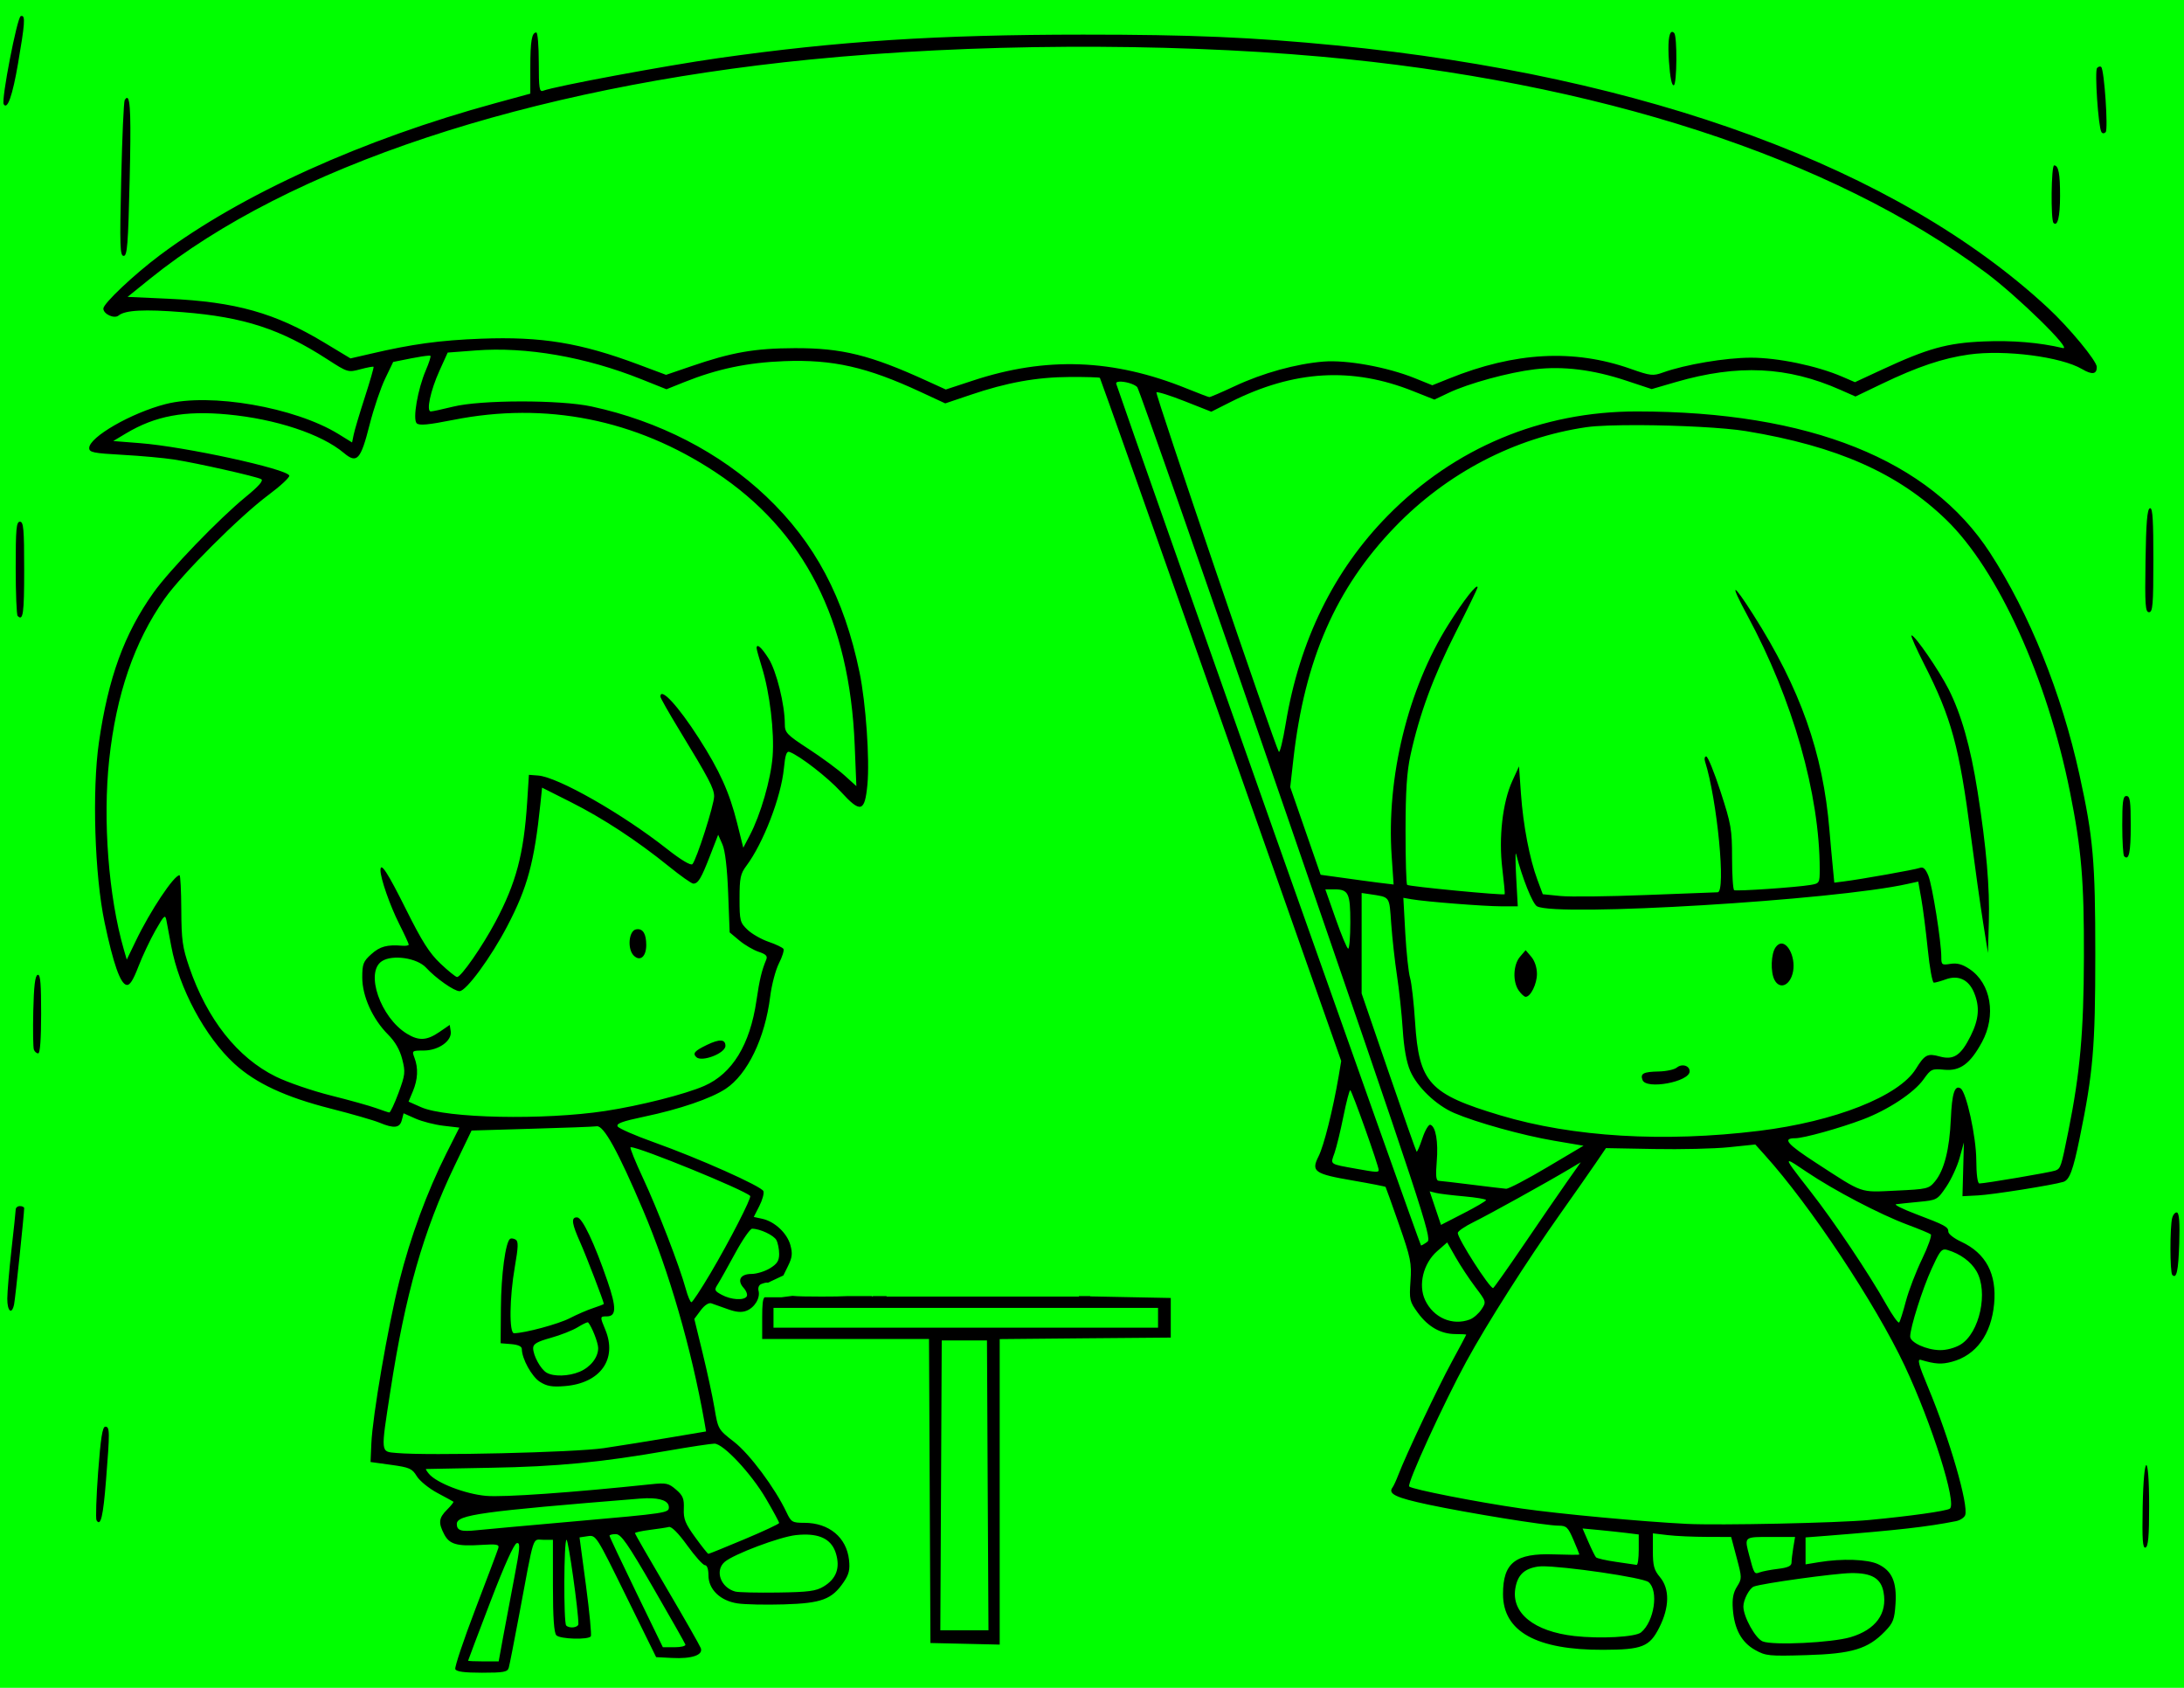 <?xml version="1.0" encoding="UTF-8" standalone="no"?>
<!-- Created with Inkscape (http://www.inkscape.org/) -->

<svg
   xmlns:dc="http://purl.org/dc/elements/1.1/"
   xmlns:cc="http://creativecommons.org/ns#"
   xmlns:rdf="http://www.w3.org/1999/02/22-rdf-syntax-ns#"
   xmlns:svg="http://www.w3.org/2000/svg"
   xmlns="http://www.w3.org/2000/svg"
   xmlns:sodipodi="http://sodipodi.sourceforge.net/DTD/sodipodi-0.dtd"
   xmlns:inkscape="http://www.inkscape.org/namespaces/inkscape"
   width="647.058"
   height="500"
   id="svg3116"
   version="1.1"
   inkscape:version="0.92.1 r15371"
   sodipodi:docname="12_ninos lluvia jugando ajedrez_By_DG-RA.svg"
   viewBox="0 0 606.617 468.75">
  <defs
     id="defs3118" />
  <sodipodi:namedview
     id="base"
     pagecolor="#ffffff"
     bordercolor="#666666"
     borderopacity="1.0"
     inkscape:pageopacity="0.0"
     inkscape:pageshadow="2"
     inkscape:zoom="0.63773148"
     inkscape:cx="257.05011"
     inkscape:cy="160.98729"
     inkscape:document-units="in"
     inkscape:current-layer="layer1"
     showgrid="false"
     inkscape:window-width="1280"
     inkscape:window-height="748"
     inkscape:window-x="-8"
     inkscape:window-y="-8"
     inkscape:window-maximized="1"
     inkscape:snap-global="false"
     showguides="true"
     inkscape:guide-bbox="true" />
  <g
     inkscape:groupmode="layer"
     id="layer3"
     inkscape:label="FONDO"
     sodipodi:insensitive="true">
    <path
       style="opacity:1;vector-effect:none;fill:#00ff00;fill-opacity:1;fill-rule:evenodd;stroke:none;stroke-width:1.846;stroke-linecap:butt;stroke-linejoin:miter;stroke-miterlimit:4;stroke-dasharray:none;stroke-dashoffset:0;stroke-opacity:1;paint-order:normal"
       d="M 606.617,2.6089479e-6 V 468.75 H -1.7640991e-5 V 2.6089479e-6 Z"
       id="rect4763"
       inkscape:connector-curvature="0" />
  </g>
  <g
     inkscape:label="Capa 1"
     inkscape:groupmode="layer"
     id="layer1"
     transform="translate(0,-583.612)">
    <g
       transform="matrix(0.876,0,0,-0.876,-42.811,1069.154)"
       id="g5204">
      <path
         d="m 405.18,171.422 c -0.551,-0.02 -1.098,-0.656 -1.098,-1.75 0,-0.504 -0.23,-0.824 -0.66,-0.938 -0.852,-0.222 -0.676,-1.168 0.238,-1.3 0.524,-0.075 0.742,-0.391 0.891,-1.282 0.254,-1.492 -0.395,-3.371 -2.078,-6.039 -1.586,-2.511 -2.602,-5.031 -2.332,-5.777 0.113,-0.313 0.613,-0.93 1.109,-1.371 0.844,-0.742 0.934,-1.051 1.23,-4.32 0.18,-1.938 0.321,-3.754 0.321,-4.04 0,-0.402 -0.531,-0.593 -2.321,-0.859 -1.273,-0.191 -2.406,-0.246 -2.519,-0.121 -0.113,0.125 -0.559,1.258 -0.988,2.52 -0.672,1.972 -0.727,2.398 -0.371,3.039 0.546,0.984 0.535,1.707 -0.032,2.8 -0.968,1.875 -3.382,2.036 -5.226,0.352 -1.422,-1.297 -1.457,-2.305 -0.153,-4.313 l 0.821,-1.269 -0.91,-1.688 c -0.707,-1.312 -1.055,-1.652 -1.5,-1.511 -0.317,0.101 -1.039,0.027 -1.61,-0.16 -1.269,-0.418 -5.742,-0.696 -6.238,-0.391 -0.199,0.125 -0.418,0.766 -0.492,1.43 -0.16,1.484 0.461,2.32 2.019,2.703 0.821,0.199 1.289,0.582 1.75,1.429 0.793,1.461 0.43,2.754 -0.957,3.411 -0.523,0.246 -1,0.574 -1.062,0.726 -0.059,0.156 -0.637,0.551 -1.278,0.883 -0.644,0.328 -1.566,1.043 -2.05,1.59 -1.028,1.152 -1.528,1.234 -2.309,0.367 -0.504,-0.555 -0.637,-0.57 -1.25,-0.168 -0.383,0.25 -1.02,0.371 -1.41,0.27 -0.598,-0.157 -0.711,-0.411 -0.711,-1.559 0,-1.102 -0.223,-1.645 -1.121,-2.723 -0.617,-0.738 -1.211,-1.687 -1.32,-2.117 -0.188,-0.754 0.027,-3.273 0.421,-4.883 0.18,-0.738 0.141,-0.769 -1.199,-0.59 -0.765,0.106 -1.629,0.071 -1.922,-0.089 -0.293,-0.157 -1.023,-0.383 -1.621,-0.5 -1.433,-0.278 -10.383,-0.418 -10.789,-0.168 -0.172,0.105 -0.359,1.597 -0.418,3.308 -0.097,2.922 -0.062,3.149 0.61,3.621 0.875,0.614 0.906,1.399 0.121,2.961 -0.641,1.27 -1.59,4.25 -1.973,6.227 -0.18,0.945 -0.098,1.379 0.371,1.972 0.754,0.954 0.77,2.465 0.039,3.34 -0.84,1.004 -2.933,1.227 -3.93,0.418 -0.738,-0.601 -0.781,-0.812 -0.707,-3.258 0.086,-2.859 -0.433,-5.183 -1.742,-7.781 -0.75,-1.488 -0.758,-1.578 -0.23,-2.398 0.304,-0.469 0.742,-0.973 0.972,-1.11 0.477,-0.285 0.594,-5.855 0.137,-6.589 -0.191,-0.317 -0.875,-0.395 -2.558,-0.301 -2.407,0.137 -2.743,0.328 -3.09,1.859 -0.102,0.442 -0.344,1.137 -0.539,1.539 -0.278,0.567 -0.231,1.067 0.191,2.242 0.297,0.829 0.539,1.774 0.539,2.098 -0.004,0.91 -1.176,2.348 -2.211,2.711 -0.785,0.273 -1.097,0.207 -1.949,-0.422 -1.977,-1.457 -2.34,-2.613 -1.481,-4.66 0.403,-0.957 0.368,-1.188 -0.441,-2.969 -0.926,-2.043 -1.391,-2.398 -3.199,-2.429 -2.102,-0.036 -2.434,0.207 -3.039,2.21 -0.371,1.231 -0.485,2.18 -0.321,2.782 0.137,0.496 0.274,1.668 0.29,2.609 0.031,1.512 -0.079,1.805 -0.911,2.52 -1.765,1.519 -4.543,0.382 -5.199,-2.133 -0.113,-0.43 -0.043,-1.574 0.16,-2.539 0.34,-1.61 0.305,-1.899 -0.41,-3.457 l -0.777,-1.703 h -4.141 c -4.023,0 -4.144,0.023 -4.332,0.722 -0.484,1.809 -0.222,2.778 1.043,3.918 1.141,1.031 1.215,1.211 1.008,2.321 -0.441,2.386 -1.582,3.8 -2.93,3.64 -0.562,-0.066 -1.558,1.238 -1.558,2.039 0,0.274 -0.512,1.504 -1.129,2.731 l -1.121,2.23 h 0.769 c 0.602,0 0.793,0.203 0.899,0.93 0.109,0.742 -0.036,1.031 -0.731,1.437 -0.566,0.336 -0.933,0.883 -1.066,1.614 -0.133,0.699 -0.438,1.183 -0.832,1.308 -1.004,0.317 -1.332,-0.109 -1.11,-1.429 0.192,-1.133 0.137,-1.235 -0.91,-1.731 -0.609,-0.289 -1.254,-0.531 -1.429,-0.531 -0.391,0 -0.102,-1.262 0.3,-1.32 0.157,-0.02 0.422,-0.075 0.598,-0.118 0.176,-0.047 0.598,-0.097 0.941,-0.121 0.618,-0.039 0.614,-0.058 -0.011,-1.879 -0.344,-1.011 -0.899,-2.422 -1.227,-3.132 -0.332,-0.708 -0.769,-1.899 -0.973,-2.649 -0.253,-0.953 -0.593,-1.445 -1.128,-1.648 -1.309,-0.5 -1.735,-3.43 -0.7,-4.832 0.207,-0.278 0.91,-0.762 1.559,-1.071 1.254,-0.59 2.223,-2.324 1.449,-2.59 -0.344,-0.117 -5.769,-0.476 -10.816,-0.75 h 42.527 c -0.23,0.211 -0.215,0.563 -0.102,1.172 0.29,1.551 1.102,3.086 1.45,2.739 0.152,-0.153 0.496,-1.18 0.75,-2.278 l 0.371,-1.633 h 10.199 c -0.344,0.582 -0.531,2.168 -0.492,4.411 0.051,2.711 0.18,3.39 0.633,3.351 0.203,-0.019 0.547,-0.055 0.769,-0.082 0.469,-0.055 0.738,-7.101 0.328,-7.68 h 20.739 c -0.258,0.469 -0.414,1.231 -0.629,2.512 -0.512,3.074 -0.336,3.735 1.48,5.699 0.219,0.239 0.399,0.641 0.399,0.891 0,0.551 0.16,0.563 1.043,0.09 0.566,-0.305 0.761,-0.246 1.238,0.34 0.566,0.695 0.574,0.695 1.461,0.09 0.492,-0.336 1.515,-0.997 2.269,-1.469 0.754,-0.473 1.278,-1.004 1.168,-1.18 -0.109,-0.18 -0.742,-0.543 -1.418,-0.812 -2.265,-0.907 -3.316,-3.246 -2.59,-5.778 0.043,-0.148 0.067,-0.265 0.09,-0.383 h 13.098 c 0.129,0.403 0.543,1.165 1.23,2.231 0.711,1.098 1.332,1.777 1.403,1.531 0.066,-0.242 0.355,-1.23 0.636,-2.191 0.204,-0.68 0.36,-1.266 0.422,-1.571 h 17.457 l -1.414,0.727 -1.785,1.066 -0.258,1.079 c -0.265,1.132 -0.386,2.5 -0.472,5.351 -0.039,1.363 0.097,1.848 0.672,2.457 0.683,0.731 0.679,1.004 0.007,2.07 -1.418,2.254 -3.117,7.336 -3.339,10 -0.176,2.129 -0.165,2.161 0.613,2.161 1.078,0 1.094,1.191 0.019,1.461 -0.523,0.128 -0.824,0.496 -0.949,1.14 -0.164,0.801 -0.594,1.156 -1.023,1.137 z m -52.364,-8.598 c 0.02,0.004 0.047,0 0.067,0 0.027,-0.004 0.055,-0.011 0.082,-0.019 0.219,-0.075 0.363,-0.258 0.32,-0.422 -0.148,-0.535 -0.719,-0.52 -0.719,0.019 0,0.227 0.102,0.391 0.25,0.422 z m 52.114,-3.051 c 0.386,0.004 0.781,-0.605 1.39,-1.949 0.375,-0.82 0.825,-1.765 1,-2.09 0.176,-0.324 0.246,-0.652 0.16,-0.738 -0.085,-0.09 -1.332,-0.242 -2.777,-0.34 l -2.64,-0.183 0.23,0.91 c 0.125,0.5 0.508,1.293 0.848,1.773 0.339,0.477 0.621,0.969 0.621,1.078 0,0.11 0.234,0.555 0.519,0.989 0.203,0.312 0.387,0.5 0.571,0.543 0.023,0.004 0.054,0.007 0.078,0.007 z m -52.157,-2.058 c 0.09,0.019 0.145,-0.074 0.2,-0.27 0.078,-0.265 0.453,-1.418 0.832,-2.562 0.375,-1.141 0.683,-2.254 0.679,-2.477 -0.004,-0.301 -0.566,-0.386 -2.078,-0.32 -2.316,0.098 -2.332,0.137 -1.082,2.48 0.328,0.614 0.602,1.34 0.602,1.618 0,0.277 0.207,0.777 0.457,1.121 0.187,0.254 0.305,0.39 0.39,0.41 z m -41.918,-0.242 c 0.063,0.015 0.106,-0.008 0.141,-0.067 0.152,-0.242 0.277,-0.972 0.281,-1.621 0.004,-0.648 0.153,-1.273 0.328,-1.379 0.708,-0.437 0.25,-1.008 -1.027,-1.293 -1.183,-0.261 -1.387,-0.433 -1.57,-1.359 -0.36,-1.793 -0.692,-1.609 -0.442,0.25 0.266,1.976 1.723,5.336 2.289,5.469 z m 93.188,-4.149 1.379,-0.101 1.379,-0.098 0.199,-2.398 c 0.113,-1.321 0.289,-3.571 0.402,-5 l 0.207,-2.602 -0.886,-0.121 c -0.489,-0.063 -1.192,-0.074 -1.571,-0.02 -0.832,0.121 -0.937,0.789 -1.039,6.403 z m -62.789,-1.289 c 0.469,-0.019 0.832,-0.601 0.609,-1.48 -0.14,-0.567 -0.414,-0.789 -0.988,-0.789 -0.863,0 -1.023,0.578 -0.461,1.629 0.25,0.46 0.563,0.648 0.84,0.64 z m -29.906,-0.031 c 0.031,0.004 0.058,0.004 0.09,0 0.3,-0.027 0.601,-0.313 0.871,-0.867 0.23,-0.485 0.679,-0.93 1,-0.992 0.656,-0.125 1.816,0.781 1.816,1.429 0,0.594 0.523,0.547 0.762,-0.07 0.383,-0.996 0.183,-1.582 -0.739,-2.109 -1.082,-0.614 -1.402,-1.762 -1.222,-4.348 0.066,-0.926 0.109,-1.684 0.101,-1.692 -0.011,-0.007 -0.609,-0.097 -1.332,-0.191 -1.117,-0.141 -1.379,-0.047 -1.797,0.59 -0.269,0.414 -0.582,1.191 -0.703,1.73 -0.156,0.719 -0.59,1.192 -1.566,1.743 -1.559,0.871 -2.141,1.386 -2.141,1.898 0,0.238 0.25,0.281 0.719,0.121 0.395,-0.137 1.137,-0.254 1.648,-0.262 0.809,-0.011 0.981,0.137 1.231,1.102 0.32,1.219 0.789,1.879 1.262,1.918 z m 17.539,-0.02 c 0.14,0.008 0.281,-0.011 0.429,-0.07 0.618,-0.234 0.711,-1.828 0.141,-2.398 -0.512,-0.512 -1.055,-0.485 -1.519,0.078 -0.739,0.886 -0.028,2.344 0.949,2.39 z m 65.195,-0.668 c 0.316,-0.003 0.539,-0.312 0.469,-0.921 -0.047,-0.434 -0.352,-1.043 -0.668,-1.36 -0.504,-0.508 -0.625,-0.527 -0.969,-0.109 -0.316,0.379 -0.285,0.676 0.129,1.48 0.312,0.61 0.723,0.91 1.039,0.91 z m -65.445,-4.429 c 0.207,-0.035 0.332,-0.434 0.461,-1.192 0.136,-0.836 0.254,-1.66 0.257,-1.82 0.008,-0.328 -1.464,-0.453 -2.218,-0.191 -0.434,0.152 -0.403,0.336 0.179,1.421 0.668,1.247 1.055,1.821 1.321,1.782 z"
         style="fill:#00ff00;fill-opacity:1;fill-rule:nonzero;stroke:none"
         id="path4601"
         inkscape:connector-curvature="0" />
      <path
         d="m 55.723,549.215 c -0.082,-0.008 -0.184,-0.027 -0.282,-0.059 -1.14,-0.379 -6.207,-26.539 -5.406,-27.906 1.168,-1.988 2.805,2.668 4.567,12.973 2.097,12.242 2.355,15.101 1.121,14.992 z m 523.226,-5.074 c -0.953,-0.262 -1.301,-3.645 -0.898,-9.383 0.363,-5.121 0.902,-7.735 1.543,-7.512 1.004,0.356 1.109,15.563 0.113,16.559 -0.285,0.285 -0.539,0.398 -0.758,0.336 z m -360.023,-0.168 c -1.434,0 -1.906,-2.668 -1.906,-11.094 v -8.293 L 206.035,521.59 C 163.875,510.105 125.414,492.695 99.57,473.371 91.383,467.246 81.641,458.047 81.641,456.449 c 0,-1.754 3.461,-3.34 4.816,-2.215 2.082,1.727 8.191,2.047 20.426,1.063 19.355,-1.551 30.961,-5.356 45.726,-14.902 6.493,-4.2 6.625,-4.235 10.504,-3.196 2.164,0.578 4.059,0.93 4.203,0.785 0.149,-0.148 -1.097,-4.496 -2.773,-9.668 -1.676,-5.168 -3.262,-10.503 -3.531,-11.851 l -0.504,-2.465 -4.313,2.664 c -13.812,8.496 -40.64,13.145 -54.832,9.496 -10.894,-2.801 -24.207,-10.465 -24.207,-13.926 0,-1.382 1.293,-1.644 10.535,-2.156 5.793,-0.32 13.157,-0.984 16.364,-1.484 7.285,-1.137 26.035,-5.364 27.625,-6.219 0.816,-0.445 -0.7,-2.199 -4.934,-5.66 -8.469,-6.93 -24.156,-23.211 -29.223,-30.344 -9.273,-13.062 -14.32,-26.949 -17.285,-47.433 -2.207,-15.247 -1.363,-42.129 1.793,-57.098 2.758,-13.082 4.989,-19.434 6.949,-19.809 1.051,-0.203 2.075,1.391 3.782,5.828 1.289,3.352 3.726,8.504 5.406,11.457 2.75,4.821 3.094,5.141 3.477,3.137 0.234,-1.223 0.925,-4.863 1.511,-8.066 2.457,-13.399 10.77,-28.883 20.063,-37.375 6.75,-6.172 16.136,-10.547 30.539,-14.207 6.722,-1.707 13.668,-3.715 15.437,-4.453 4.602,-1.922 6.453,-1.711 7.086,0.812 l 0.563,2.156 3.781,-1.679 c 2.094,-0.926 6.086,-1.946 8.852,-2.27 l 5.046,-0.59 -4.121,-8.179 c -6.132,-12.219 -11.39,-26.481 -14.933,-40.571 -3.61,-14.367 -8.492,-42.785 -8.852,-51.441 l -0.254,-5.824 6.528,-0.899 c 5.839,-0.804 6.664,-1.176 8.125,-3.586 0.898,-1.48 3.832,-3.863 6.5,-5.297 2.672,-1.429 4.976,-2.683 5.129,-2.8 0.152,-0.118 -0.754,-1.258 -2.016,-2.52 -2.652,-2.652 -2.816,-4.133 -0.926,-7.789 1.649,-3.187 4.027,-3.883 11.711,-3.391 4.981,0.317 5.809,0.172 5.465,-1.007 -0.223,-0.766 -3.496,-9.454 -7.258,-19.305 -3.766,-9.852 -6.629,-18.426 -6.387,-19.055 0.309,-0.804 2.786,-1.148 8.461,-1.148 6.883,0 8.098,0.226 8.489,1.57 0.25,0.863 1.699,8.227 3.222,16.363 5.012,26.782 4.184,24.207 7.703,24.207 h 3.082 V 51.512 c 0,-10.172 0.344,-14.942 1.094,-15.692 1.223,-1.218 10.207,-1.472 10.926,-0.308 0.262,0.422 -0.426,7.64 -1.539,16.054 l -2.047,15.297 2.633,0.395 c 2.605,0.383 2.687,0.215 12.133,-18.996 l 9.527,-19.36 4.984,-0.254 c 6.332,-0.335 10.016,0.918 9.164,3.137 -0.339,0.879 -5.16,9.336 -10.73,18.801 -5.574,9.465 -10.145,17.394 -10.145,17.625 0,0.227 2.118,0.707 4.707,1.035 2.59,0.328 5.313,0.734 6.051,0.926 0.848,0.219 3.012,-1.953 5.828,-5.856 2.465,-3.418 4.989,-6.234 5.606,-6.25 0.683,-0.015 1.121,-1.265 1.121,-3.222 0,-4.481 3.758,-8.086 9.246,-8.906 2.273,-0.344 8.891,-0.485 14.707,-0.309 11.938,0.359 15.199,1.578 18.941,7.086 1.657,2.441 2.02,3.914 1.68,7.004 -0.781,7.148 -6.351,11.765 -14.148,11.769 -3.848,0 -4.192,0.2 -5.688,3.364 -3.637,7.679 -11.652,18.445 -16.613,22.3 -5.07,3.938 -5.074,3.973 -6.223,10.786 -0.629,3.761 -2.347,11.64 -3.781,17.511 l -2.605,10.676 2.019,2.715 c 1.188,1.613 2.547,2.504 3.359,2.242 0.75,-0.242 3.047,-1.055 5.129,-1.82 2.68,-0.985 4.43,-1.157 5.996,-0.559 2.61,0.992 4.469,4.047 3.864,6.36 -0.242,0.937 0.117,1.839 0.871,2.128 0.98,0.375 1.64,0.528 2.101,0.418 l 4.903,2.301 1.457,2.969 c 1.359,2.746 1.496,3.98 0.758,6.668 -1.047,3.789 -4.973,7.461 -8.883,8.32 l -2.719,0.59 1.766,3.473 c 0.972,1.906 1.554,4.015 1.289,4.707 -0.594,1.543 -20.375,10.371 -34.797,15.523 -5.867,2.094 -11.004,4.336 -11.403,4.985 -0.562,0.906 1.403,1.636 8.43,3.113 11.254,2.359 21.18,5.762 25.805,8.824 6.93,4.582 12.48,16.063 14.121,29.277 0.461,3.692 1.711,8.418 2.773,10.508 1.067,2.086 1.696,4.137 1.43,4.567 -0.266,0.429 -2.359,1.449 -4.68,2.242 -2.316,0.789 -5.343,2.515 -6.722,3.836 -2.356,2.254 -2.524,2.836 -2.524,9.89 0,6.528 0.301,7.887 2.16,10.368 5.391,7.187 11.04,21.894 11.907,30.929 0.41,4.274 0.863,5.543 1.793,5.184 3.359,-1.289 12.132,-8.102 16.25,-12.606 6.277,-6.867 7.597,-6.523 8.433,2.239 0.762,7.996 -0.492,25.89 -2.492,35.586 -4.894,23.691 -14.137,41.101 -29.559,55.753 -14.707,13.969 -34.039,23.938 -55.39,28.547 -10.027,2.168 -35.133,2.129 -43.934,-0.054 -3.359,-0.832 -6.535,-1.512 -7.058,-1.512 -1.516,0 -0.102,6.629 2.773,12.973 l 2.578,5.687 8.852,0.672 c 16.066,1.23 34.855,-2.039 52.59,-9.133 l 7.929,-3.168 5.66,2.27 c 10.45,4.183 20.004,6.195 31.661,6.64 15.406,0.59 26.207,-1.843 43.285,-9.777 l 7.789,-3.613 7.957,2.687 c 11.492,3.91 21.019,5.645 31.547,5.688 5.086,0.023 9.371,-0.106 9.527,-0.282 0.156,-0.171 17.449,-48.984 38.41,-108.453 l 38.106,-108.121 -0.813,-4.847 c -1.828,-10.676 -4.695,-22.063 -6.359,-25.356 -2.453,-4.848 -1.363,-5.601 10.898,-7.703 5.582,-0.957 10.239,-1.879 10.336,-2.02 0.102,-0.136 2.02,-5.492 4.262,-11.906 3.715,-10.636 4.035,-12.211 3.641,-17.929 -0.411,-5.915 -0.278,-6.497 2.324,-10.059 3.285,-4.496 7.32,-6.754 11.965,-6.754 1.867,0 3.39,-0.09 3.39,-0.195 0,-0.106 -2.074,-3.992 -4.593,-8.629 -4.418,-8.113 -14.43,-29.281 -16.926,-35.778 -0.66,-1.726 -1.492,-3.554 -1.875,-4.062 -1.5,-2.004 1.105,-3.227 11.375,-5.41 12.523,-2.66 37.234,-6.664 41.269,-6.668 2.504,0 3.008,-0.473 4.707,-4.426 1.047,-2.434 1.903,-4.551 1.907,-4.707 0,-0.156 -3.59,-0.129 -7.989,0.027 -12.277,0.442 -16.226,-2.625 -16.218,-12.578 0.007,-11.894 10.582,-17.761 31.824,-17.679 12.316,0.046 14.633,0.957 17.707,7.031 3.277,6.469 3.359,12.301 0.226,16.027 -1.867,2.219 -2.242,3.602 -2.242,8.266 v 5.601 l 4.707,-0.558 c 2.59,-0.313 8.176,-0.555 12.41,-0.563 l 7.707,-0.027 1.739,-6.555 c 1.703,-6.383 1.722,-6.621 0.109,-9.191 -1.199,-1.914 -1.562,-3.86 -1.316,-7.113 0.48,-6.364 2.746,-10.536 7.031,-12.946 3.406,-1.914 4.414,-2.004 16.336,-1.652 14.429,0.422 19.461,1.945 24.851,7.508 2.621,2.703 3.043,3.785 3.364,8.769 0.437,6.922 -1.114,10.461 -5.52,12.551 -3.324,1.578 -11.437,1.848 -18.746,0.645 l -4.258,-0.7 v 8.543 l 6.949,0.535 c 22.278,1.758 31.653,2.821 40.739,4.622 1.312,0.261 2.617,1.113 2.914,1.878 1.183,3.09 -4.973,24.329 -11.715,40.457 -3.082,7.375 -3.547,9.161 -2.324,8.797 4.59,-1.363 6.566,-1.484 9.89,-0.589 7.618,2.05 12.434,8.656 13.336,18.324 0.891,9.523 -2.605,16.082 -10.449,19.722 -2.238,1.039 -4.062,2.454 -4.062,3.141 0,1.57 -0.95,2.078 -10.313,5.629 -4.191,1.594 -7.016,2.996 -6.273,3.113 0.738,0.113 3.976,0.449 7.199,0.754 5.765,0.547 5.902,0.621 8.715,4.766 1.57,2.312 3.476,6.422 4.23,9.133 l 1.371,4.929 -0.222,-8.515 -0.227,-8.52 4.934,0.254 c 4.543,0.227 23.629,3.25 27.035,4.285 1.965,0.598 3.094,3.656 5.183,13.84 4.282,20.859 4.957,28.805 4.961,58.277 0,29.598 -0.644,37.02 -5.015,56.934 -5.676,25.848 -15.864,51.141 -28.356,70.379 -19.183,29.543 -57.25,44.793 -111.957,44.828 -30.258,0.019 -57.808,-11.496 -78.98,-33.004 -17.121,-17.394 -28.028,-39.617 -32.391,-66.012 -0.891,-5.39 -1.879,-9.375 -2.184,-8.879 -1.382,2.239 -39.265,113.481 -38.804,113.946 0.289,0.285 4.297,-0.965 8.937,-2.801 l 8.461,-3.336 6.11,3.082 c 20.074,10.098 38.574,11.176 57.937,3.418 l 6.699,-2.66 4.481,2.129 c 6.207,2.969 19.047,6.492 27.347,7.48 8.95,1.067 18.473,-0.113 28.942,-3.586 l 8.125,-2.691 7.703,2.242 c 19.645,5.691 35.336,4.941 52.086,-2.465 l 4.82,-2.129 8.348,4.008 c 11.289,5.422 19.344,8.137 27.625,9.301 11.391,1.598 29.238,-0.699 35.891,-4.625 3.171,-1.867 4.652,-1.656 4.652,0.676 0,1.91 -8.77,12.515 -15.551,18.797 -47.777,44.269 -127.117,73.507 -225.625,83.156 -26.332,2.578 -46.269,3.433 -80.242,3.418 -46.25,-0.02 -77.801,-2.071 -115.656,-7.453 -16.696,-2.371 -51.778,-8.895 -55.532,-10.336 -1.214,-0.469 -1.398,0.707 -1.398,8.965 0,5.23 -0.348,9.496 -0.785,9.496 z m 168.047,-4.539 c 27.84,0.156 55.578,-0.871 80.636,-3.11 87.536,-7.812 161.903,-31.984 210.969,-68.531 10.035,-7.473 27.551,-24.625 24.375,-23.871 -7.422,1.766 -16.058,2.488 -25.101,2.101 -11.586,-0.492 -17.727,-2.191 -32.305,-8.964 l -8.52,-3.95 -4.031,1.739 c -8.035,3.465 -20.43,6.035 -29,6.023 -8.008,-0.012 -20.793,-2.168 -27.793,-4.68 -3.23,-1.16 -3.973,-1.086 -10.308,1.149 -18.028,6.355 -36.684,5.351 -57.633,-3.11 l -5.239,-2.101 -5.55,2.242 c -8.766,3.539 -21.618,5.867 -28.969,5.266 -8.695,-0.711 -19.234,-3.625 -28.129,-7.789 -4.137,-1.934 -7.77,-3.5 -8.07,-3.473 -0.301,0.023 -3.516,1.246 -7.145,2.715 -23.277,9.43 -44.648,10.199 -67.969,2.469 l -8.433,-2.774 -6.024,2.742 c -17.882,8.18 -26.918,10.426 -41.886,10.368 -12.75,-0.047 -19.953,-1.317 -32.922,-5.77 l -7.871,-2.691 -8.688,3.25 c -18.453,6.914 -30.773,8.937 -49.953,8.211 -13.121,-0.5 -21.953,-1.719 -35.078,-4.793 l -6.332,-1.457 -8.32,5.015 c -15.625,9.418 -28.039,12.906 -49.395,13.899 l -12.973,0.586 7.145,5.773 c 43.992,35.465 119.785,60.613 209.316,69.484 25.418,2.516 53.356,3.879 81.196,4.032 z m 327.523,-6.274 c -0.238,-0.055 -0.48,-0.219 -0.699,-0.449 -0.82,-0.871 0.383,-18.684 1.371,-20.285 0.328,-0.528 0.863,-0.539 1.348,-0.055 0.847,0.848 -0.43,19.676 -1.403,20.649 -0.148,0.148 -0.375,0.195 -0.617,0.14 z M 89.148,523.242 c -0.207,0.004 -0.457,-0.234 -0.73,-0.672 -0.32,-0.523 -0.813,-11.859 -1.121,-25.187 -0.484,-21.184 -0.387,-24.238 0.785,-24.238 1.148,0 1.414,3.578 1.906,24.406 0.442,18.676 0.27,25.656 -0.84,25.691 z M 700.18,501.836 c -0.926,0 -1.114,-17.324 -0.196,-18.238 1.282,-1.282 2.059,1.918 2.075,8.543 0.011,7.097 -0.493,9.695 -1.879,9.695 z m -515.407,-60.32 c 0.329,0.015 0.54,-0.012 0.586,-0.059 0.184,-0.184 -0.464,-2.227 -1.457,-4.539 -2.589,-6.039 -4.23,-15.52 -2.914,-16.836 0.778,-0.777 3.617,-0.516 11.571,1.063 29.429,5.843 57.824,0.187 83.187,-16.586 28.113,-18.59 42.531,-46.875 44.125,-86.516 l 0.531,-13 -3.808,3.445 c -2.098,1.891 -7.203,5.649 -11.348,8.348 -6.969,4.543 -7.535,5.152 -7.535,7.93 0,6.101 -2.648,16.777 -5.129,20.703 -2.281,3.617 -3.84,4.965 -3.809,3.281 0.004,-0.371 0.762,-3.094 1.68,-6.055 2.488,-8 3.985,-20.515 3.391,-28.242 -0.563,-7.265 -3.828,-18.535 -7.231,-24.988 l -2.07,-3.953 -1.961,7.847 c -2.445,9.746 -5.523,16.579 -12.16,26.922 -6.574,10.242 -12.16,16.278 -12.16,13.141 0,-0.422 2.695,-5.164 5.968,-10.535 9.407,-15.442 11.047,-18.567 11.067,-21.067 0.016,-2.648 -5.617,-20.242 -6.895,-21.519 -0.507,-0.508 -3.632,1.347 -8.039,4.82 -14.179,11.172 -34.55,22.785 -40.851,23.281 l -2.942,0.227 -0.558,-8.742 c -1.071,-16.407 -3.492,-25.535 -10.059,-37.879 -4.16,-7.82 -10.883,-17.485 -12.16,-17.485 -0.422,0 -2.797,1.918 -5.266,4.258 -3.511,3.328 -5.867,7.059 -10.816,16.981 -6.008,12.043 -8.207,15.398 -8.207,12.605 0,-2.574 3.016,-11.207 5.937,-17.004 1.672,-3.316 3.028,-6.261 3.028,-6.558 0,-0.293 -0.91,-0.453 -2.02,-0.364 -4.875,0.395 -7.094,-0.211 -9.804,-2.632 -2.59,-2.313 -2.915,-3.114 -2.915,-7.454 0,-5.925 3.29,-13.179 8.18,-18.07 2.238,-2.238 3.723,-4.816 4.485,-7.789 1.05,-4.113 0.976,-4.918 -1.176,-10.73 -1.281,-3.453 -2.602,-6.227 -2.914,-6.192 -0.313,0.035 -2.176,0.649 -4.149,1.371 -1.972,0.723 -8.426,2.524 -14.343,4.008 -5.918,1.481 -13.786,4.172 -17.485,5.996 -12.172,6 -21.773,18.145 -27.457,34.711 -2.137,6.235 -2.473,8.613 -2.519,18.156 -0.032,6.039 -0.278,10.985 -0.563,10.985 -1.758,0.004 -9.297,-11.324 -13.84,-20.789 l -2.886,-5.969 -0.954,3.277 c -4.832,16.774 -6.679,40.907 -4.621,60.071 2.227,20.711 7.961,37.422 17.539,51.019 5.504,7.813 23.871,26.184 32.891,32.891 3.848,2.863 6.852,5.648 6.672,6.195 -0.715,2.137 -33.149,9.18 -47.297,10.281 l -8.516,0.672 4.063,2.438 c 9.297,5.551 18.543,7.261 32.137,5.996 15.293,-1.426 29.789,-6.207 36.925,-12.215 4.149,-3.492 5.336,-2.191 8.153,8.937 1.316,5.2 3.562,11.797 4.961,14.68 l 2.519,5.238 5.746,1.149 c 2.367,0.469 4.496,0.789 5.492,0.844 z m 219.04,-8.239 c 1.597,0.094 4.566,-0.648 5.632,-1.711 0.555,-0.55 21.856,-61.472 47.321,-135.378 43.101,-125.102 46.187,-134.461 44.714,-135.579 -0.867,-0.656 -1.796,-1.191 -2.046,-1.203 -0.309,-0.015 -90.305,254.399 -96.629,273.172 -0.149,0.43 0.281,0.656 1.008,0.699 z m 165.164,-13.785 c 12.187,-0.066 26.812,-0.789 33.562,-1.906 28.856,-4.762 48.211,-13.344 63.461,-28.129 16.398,-15.902 31.953,-50.086 39.195,-86.207 3.664,-18.27 4.493,-28.199 4.426,-52.449 -0.062,-23.762 -1.195,-36.512 -4.93,-55.141 -2.308,-11.508 -2.429,-11.836 -4.148,-12.496 -1.43,-0.547 -22.262,-4.09 -24.066,-4.09 -0.579,0 -0.957,2.852 -0.981,7.399 -0.035,7.429 -3.144,21.609 -4.984,22.75 -1.852,1.14 -2.735,-1.594 -3.082,-9.668 -0.418,-9.617 -2.094,-16.266 -5.016,-19.809 -1.957,-2.367 -2.461,-2.48 -12.355,-2.941 -11.739,-0.547 -10.106,-1.11 -25.329,8.769 -9.304,6.039 -10.828,7.844 -6.64,7.844 2.672,0 14.023,3.156 21.406,5.941 8,3.02 16.246,8.465 19.274,12.719 2.347,3.297 2.664,3.43 6.558,3.055 5.031,-0.485 8.215,1.855 11.961,8.742 4.602,8.449 2.879,18.613 -3.922,23.172 -2.281,1.527 -3.933,1.988 -6.051,1.652 -2.746,-0.437 -2.914,-0.324 -2.914,2.211 0,4.824 -2.847,22.688 -4.117,25.778 -0.898,2.183 -1.64,2.839 -2.691,2.437 -1.461,-0.559 -18.969,-3.668 -24.262,-4.316 l -2.859,-0.364 -0.477,4.989 c -0.269,2.742 -0.758,8.011 -1.062,11.711 -2.028,24.457 -9.231,44.804 -24.125,68.222 -6.75,10.613 -7.672,10.465 -1.848,-0.308 14.32,-26.493 22.891,-56.61 22.891,-80.383 0,-4.352 -0.082,-4.477 -2.914,-4.957 -4.461,-0.758 -23.45,-2.059 -24.208,-1.653 -0.371,0.196 -0.671,4.809 -0.671,10.223 0,9.078 -0.297,10.723 -3.645,21.016 -1.996,6.14 -4.039,11.148 -4.539,11.148 -0.5,0 -0.668,-0.699 -0.391,-1.566 3.864,-12.172 6.688,-41.442 4.004,-41.496 -0.683,-0.012 -10.941,-0.395 -22.777,-0.868 -11.832,-0.472 -24.02,-0.613 -27.094,-0.308 l -5.574,0.562 -1.707,4.594 c -2.461,6.606 -4.496,17.188 -5.211,27.234 l -0.617,8.711 -2.129,-4.648 c -3.09,-6.777 -4.356,-17.961 -3.168,-27.738 0.531,-4.367 0.867,-8.039 0.758,-8.153 -0.41,-0.425 -30.422,2.457 -30.934,2.969 -0.289,0.289 -0.512,8.055 -0.504,17.258 0.016,12.519 0.399,18.531 1.571,23.898 2.82,12.93 7.238,24.887 14.316,38.86 3.832,7.566 6.949,13.984 6.949,14.261 0,1.602 -4.379,-3.976 -9.301,-11.824 -12.804,-20.41 -19.652,-48.426 -17.933,-73.402 l 0.617,-8.938 -4.848,0.586 c -2.664,0.332 -7.867,1.051 -11.57,1.571 l -6.723,0.925 -4.82,13.895 -4.82,13.898 1.008,8.938 c 3.586,31.523 13.441,54.062 32.109,73.461 16.512,17.156 38.094,28.414 60.797,31.715 3.344,0.484 9.777,0.683 17.094,0.644 z m 161.714,-26.336 c -0.05,0.016 -0.113,-0.011 -0.168,-0.027 -0.828,-0.277 -1.191,-4.586 -1.371,-16.645 -0.214,-14.093 -0.062,-16.304 1.118,-16.304 1.175,0 1.375,2.347 1.375,16.672 0,12.121 -0.207,16.093 -0.954,16.304 z m -675.5,-4.285 c -1.14,0 -1.343,-2.207 -1.343,-14.625 0,-8.055 0.285,-14.914 0.613,-15.242 1.742,-1.742 2.074,0.703 2.074,14.625 0,12.949 -0.203,15.242 -1.344,15.242 z m 599.825,-36.058 c -0.036,0 -0.063,-0.008 -0.082,-0.032 -0.211,-0.207 1.574,-4.242 3.976,-8.965 8.727,-17.14 11.195,-26.214 14.879,-54.55 1.242,-9.563 2.973,-21.836 3.836,-27.258 l 1.57,-9.863 0.282,9.863 c 0.312,10.855 -0.762,23.461 -3.559,41.242 -2.246,14.281 -5.188,24.629 -9.219,32.555 -3.054,6.008 -10.597,16.941 -11.683,17.008 z m -434.27,-48.247 9.078,-4.57 c 10.125,-5.078 21.012,-12.211 31.125,-20.394 3.699,-2.993 7.18,-5.457 7.735,-5.465 1.539,-0.024 2.523,1.621 5.324,8.855 l 2.578,6.641 1.344,-3.055 c 0.867,-1.976 1.504,-7.402 1.82,-15.465 l 0.477,-12.441 3.082,-2.578 c 1.699,-1.418 4.472,-3.035 6.136,-3.586 2.297,-0.758 2.852,-1.34 2.383,-2.465 -1.433,-3.418 -2.133,-6.336 -3.113,-13.027 -2.039,-13.942 -7.645,-23.114 -16.527,-27.008 -6.036,-2.649 -20.391,-6.281 -31.411,-7.957 -19.472,-2.965 -50.41,-2.324 -58.386,1.203 l -3.981,1.766 1.375,3.277 c 1.578,3.781 1.754,7.332 0.504,10.617 -0.851,2.246 -0.781,2.293 2.914,2.301 4.731,0.004 9.043,3.086 8.574,6.105 l -0.308,2.02 -3.309,-2.27 c -3.961,-2.707 -6.488,-2.832 -10.254,-0.535 -8.386,5.113 -13.355,19.465 -7.957,23.004 3.34,2.188 11.168,1.043 14.012,-2.047 3.113,-3.387 8.91,-7.453 10.617,-7.453 2.11,0 9.945,10.684 15.156,20.652 6.383,12.204 8.555,20.184 10.481,38.719 z m 502.184,-2.664 c -0.938,-0.207 -1.149,-2.086 -1.149,-9.246 0,-5.093 0.274,-9.515 0.59,-9.832 1.527,-1.531 2.102,1.156 2.102,9.723 0,7.723 -0.235,9.355 -1.348,9.355 -0.066,0 -0.133,0.016 -0.195,0 z M 529.5,283.691 c 0.02,0.008 0.051,-0.043 0.082,-0.168 1.957,-7.656 5.234,-15.832 6.641,-16.585 6.316,-3.383 94.535,1.945 117.422,7.089 l 3.445,0.754 0.98,-5.492 c 0.539,-3.019 1.457,-10.23 2.047,-16.023 0.586,-5.793 1.449,-10.536 1.93,-10.536 0.484,0 2.199,0.481 3.812,1.067 3.95,1.426 7.204,-0.094 8.911,-4.176 1.898,-4.543 1.578,-8.476 -1.067,-13.785 -3.086,-6.191 -5.383,-7.731 -9.832,-6.5 -3.836,1.059 -4.73,0.594 -7.539,-3.949 -5.355,-8.664 -25.703,-16.696 -49.758,-19.641 -30.094,-3.687 -58.969,-1.965 -81.922,4.902 -22.605,6.762 -25.859,10.305 -27.093,29.532 -0.395,6.164 -1.121,12.504 -1.598,14.09 -0.477,1.589 -1.16,7.941 -1.512,14.121 l -0.617,11.238 2.578,-0.449 c 4.539,-0.785 23.024,-2.239 28.465,-2.242 h 5.238 l -0.504,9.191 c -0.238,4.422 -0.273,7.516 -0.109,7.562 z m -60.406,-11.375 h 2.883 c 4.461,0 5.046,-1.207 5.046,-10.476 0,-4.586 -0.304,-8.328 -0.675,-8.324 -0.368,0.004 -2.137,4.242 -3.95,9.414 z m 11.515,-1.148 2.465,-0.363 c 6.703,-1.032 6.266,-0.407 6.918,-9.442 0.332,-4.566 1.145,-11.953 1.824,-16.39 0.676,-4.438 1.504,-12.106 1.821,-17.035 0.383,-5.942 1.172,-10.387 2.379,-13.196 2.203,-5.121 8.257,-10.894 13.953,-13.336 7.054,-3.023 21.691,-7.09 31.578,-8.769 l 9.414,-1.598 -11.574,-6.863 c -6.364,-3.781 -12.196,-6.836 -12.969,-6.781 -0.777,0.054 -5.668,0.636 -10.844,1.289 -5.179,0.652 -9.914,1.199 -10.535,1.23 -0.84,0.047 -0.992,1.598 -0.617,6.109 0.519,6.27 -0.309,11.086 -2.016,11.657 -0.543,0.179 -1.683,-1.739 -2.523,-4.262 -0.836,-2.52 -1.664,-4.441 -1.848,-4.258 -0.183,0.188 -4.187,11.543 -8.883,25.246 l -8.543,24.907 z M 250.922,259.68 c -0.125,-0.008 -0.262,-0.032 -0.395,-0.055 -2.304,-0.437 -2.804,-6.215 -0.726,-8.293 2.023,-2.023 3.996,-0.344 3.976,3.391 -0.015,3.398 -0.996,5.09 -2.855,4.957 z m 362.769,-4.539 c -0.605,-0.016 -1.222,-0.379 -1.793,-1.149 -1.503,-2.023 -1.71,-7.91 -0.363,-10.422 1.414,-2.644 4.067,-2.129 5.379,1.039 1.856,4.485 -0.601,10.602 -3.223,10.532 z m -81.082,-2.102 -1.793,-2.098 c -2.171,-2.562 -2.363,-7.894 -0.394,-10.703 0.769,-1.097 1.75,-1.992 2.187,-1.992 1.582,0 3.586,4.074 3.586,7.285 0,1.985 -0.711,4.129 -1.793,5.41 z M 60.961,245.223 c -0.047,0.007 -0.113,-0.008 -0.168,-0.028 -0.797,-0.265 -1.191,-3.574 -1.371,-11.457 -0.141,-6.097 -0.051,-11.601 0.195,-12.246 0.246,-0.644 0.863,-1.176 1.375,-1.176 0.59,0 0.922,4.559 0.922,12.637 0,9.094 -0.215,12.16 -0.953,12.27 z m 216.492,-20.844 c -0.965,0.051 -2.441,-0.41 -4.426,-1.371 -3.933,-1.906 -4.589,-2.668 -3.39,-3.867 1.699,-1.703 9.246,1.199 9.246,3.558 0,1.059 -0.465,1.629 -1.43,1.68 z m 305.082,-7.871 c -0.672,0.019 -1.41,-0.199 -2.015,-0.703 -0.758,-0.625 -3.336,-1.184 -5.747,-1.231 -4.839,-0.101 -5.89,-0.656 -5.097,-2.719 1.191,-3.105 14.933,-0.554 14.933,2.774 0,1.133 -0.957,1.84 -2.074,1.879 z M 476.992,208.66 c 0.481,0 9.047,-24.051 9.024,-25.328 -0.016,-0.781 -0.727,-0.746 -6.754,0.336 -9.114,1.641 -8.578,1.289 -7.254,5.074 0.644,1.844 1.91,7.067 2.828,11.625 0.918,4.563 1.894,8.293 2.156,8.293 z M 238.09,197.203 c 2.199,0.32 6.73,-7.879 14.707,-26.644 8.172,-19.231 15.301,-43.844 19.391,-66.879 l 0.558,-3.223 -11.488,-1.934 c -6.324,-1.074 -15.75,-2.593 -20.926,-3.359 -9.203,-1.367 -55.691,-2.457 -65.676,-1.543 -5.199,0.477 -5.105,-0.43 -1.961,19.949 4.68,30.317 10.41,50.43 20.258,70.996 l 5.434,11.289 18.941,0.563 c 10.43,0.293 19.774,0.641 20.762,0.785 z m 367.336,-5.773 3.027,-3.364 c 14.379,-15.914 35.09,-47.125 44.352,-66.82 8.617,-18.332 16.656,-43.812 14.289,-45.277 -1.254,-0.774 -12.59,-2.364 -25.555,-3.586 -10.059,-0.945 -47.512,-1.742 -57.828,-1.231 -14.027,0.696 -40.375,3.137 -52.449,4.875 -14.106,2.032 -34.653,6.067 -35.582,6.977 -0.801,0.785 10.953,26.488 18.101,39.586 6.61,12.117 19.239,31.949 29.949,47.07 4.192,5.918 9.129,12.977 10.985,15.692 l 3.359,4.929 15.301,-0.281 c 8.402,-0.16 19.059,0.09 23.672,0.563 z m -356.438,-0.867 c 2.836,-0.059 35.778,-13.477 37.739,-15.438 0.531,-0.531 -6.575,-14.375 -12.579,-24.516 -2.996,-5.054 -5.71,-9.191 -6.054,-9.191 -0.34,0 -1.153,1.918 -1.793,4.262 -1.946,7.133 -8.942,25.238 -13.559,35.105 -2.402,5.129 -4.176,9.524 -3.949,9.75 0.023,0.028 0.102,0.028 0.195,0.028 z m 367.196,-4.426 c 0.507,0.011 2.379,-1.274 5.519,-3.391 8.645,-5.836 23.223,-13.473 31.942,-16.726 3.699,-1.383 7.035,-2.758 7.421,-3.082 0.391,-0.329 -0.843,-3.86 -2.773,-7.848 -1.926,-3.985 -4.242,-9.996 -5.125,-13.363 -0.883,-3.364 -1.84,-6.391 -2.129,-6.723 -0.293,-0.336 -2.148,2.262 -4.121,5.769 -5.43,9.668 -16.543,26.247 -23.953,35.723 -5.348,6.84 -7.52,9.617 -6.781,9.641 z m -66.094,-0.336 -4.426,-6.278 c -2.434,-3.449 -8.586,-12.429 -13.699,-19.949 -5.117,-7.519 -9.473,-13.672 -9.668,-13.672 -1.172,0 -11.207,15.657 -11.207,17.485 0,0.539 2.254,2.09 5.015,3.445 4.856,2.379 23.067,12.469 30.399,16.836 z m -47.91,-9.219 1.992,-0.504 c 1.094,-0.269 5.113,-0.754 8.937,-1.094 3.821,-0.339 6.95,-0.875 6.946,-1.175 0,-0.305 -3.219,-2.192 -7.145,-4.204 l -7.144,-3.671 z m -446.989,-4.68 c -0.742,0 -1.339,-0.504 -1.343,-1.121 -0.008,-0.617 -0.621,-6.367 -1.348,-12.777 -0.723,-6.41 -1.305,-13.367 -1.316,-15.465 -0.02,-4.012 1.445,-5.23 2.156,-1.793 0.379,1.82 3.211,28.863 3.195,30.484 -0.004,0.372 -0.605,0.672 -1.344,0.672 z m 683.766,-2.015 c -0.508,-0.043 -1.082,-0.75 -1.344,-1.739 -0.754,-2.808 -0.734,-17.312 0.028,-18.07 1.367,-1.367 1.925,1.227 2.211,10.113 0.207,6.356 -0.016,9.438 -0.7,9.664 -0.07,0.024 -0.121,0.036 -0.195,0.032 z m -507.453,-1.571 c -1.57,-0.226 -1.203,-2.234 1.289,-7.816 1.93,-4.32 7.539,-18.922 7.539,-19.613 0,-0.114 -1.516,-0.715 -3.363,-1.317 -1.852,-0.601 -5.196,-2.05 -7.453,-3.222 -3.543,-1.836 -14.235,-4.715 -17.653,-4.762 -1.593,-0.023 -1.461,11.262 0.254,21.098 1.082,6.214 1.153,8.031 0.281,8.57 -0.613,0.379 -1.406,0.504 -1.765,0.281 -1.465,-0.902 -2.867,-11.355 -2.942,-21.91 l -0.086,-11.207 3.364,-0.277 c 2.176,-0.184 3.359,-0.719 3.359,-1.543 0,-3.067 3.16,-8.789 5.746,-10.422 2.192,-1.387 3.848,-1.676 7.899,-1.344 11.269,0.914 16.726,8.551 12.804,17.93 -1.711,4.093 -1.699,4.176 0.477,4.176 3.062,0 3.129,2.714 0.226,11.179 -4.144,12.071 -8.011,20.199 -9.613,20.199 -0.121,0 -0.258,0.016 -0.363,0 z m 55.84,-3.586 c 2.469,0 6.875,-2.062 7.703,-3.613 0.484,-0.902 0.871,-2.883 0.871,-4.402 0,-2.152 -0.645,-3.152 -2.914,-4.535 -1.606,-0.981 -4.238,-1.793 -5.856,-1.793 -3.539,-0.008 -4.664,-2.028 -2.464,-4.457 0.847,-0.938 1.273,-2.137 0.949,-2.66 -0.844,-1.368 -4.977,-1.098 -7.926,0.503 -2.332,1.262 -2.422,1.532 -1.262,3.332 0.692,1.079 3.149,5.465 5.493,9.782 2.339,4.312 4.781,7.843 5.406,7.843 z m 220.386,-4.343 2.715,-4.762 c 1.5,-2.629 4.293,-6.859 6.223,-9.414 3.469,-4.598 3.508,-4.672 1.961,-7.031 -0.859,-1.313 -2.52,-2.778 -3.699,-3.223 -5.496,-2.09 -11.524,0.512 -14.176,6.106 -2.281,4.8 -0.598,11.679 3.781,15.523 z m 157.739,-2.242 c 0.273,0.003 0.578,-0.063 0.922,-0.168 4.015,-1.2 7.386,-3.653 9.164,-6.696 3.828,-6.554 1.004,-19.593 -5.043,-23.281 -1.75,-1.066 -4.453,-1.797 -6.559,-1.766 -4.273,0.063 -9.414,2.426 -9.414,4.313 0,2.848 3.922,15.207 6.809,21.492 2.211,4.813 2.929,6.09 4.121,6.106 z m -365.321,-14.707 -3.503,-0.45 h -5.352 c -0.59,-0.55 -0.754,-2.277 -0.754,-6.5 v -6.722 h 52.895 l 0.226,-48.192 0.223,-48.191 10.984,-0.25 10.981,-0.254 v 96.855 l 27.121,0.254 27.121,0.223 v 12.555 l -12.777,0.25 -12.774,0.254 c 0,0.027 0,0.054 0,0.082 h -3.559 c -0.007,-0.047 -0.023,-0.09 -0.027,-0.141 h -60.969 c 0,0.047 0,0.094 0,0.141 h -4.312 c -0.051,-0.086 -0.113,-0.141 -0.168,-0.141 -0.082,0 -0.149,0.066 -0.227,0.141 h -7.925 c -1.766,-0.098 -4.325,-0.141 -7.989,-0.141 -4.652,0 -7.492,0.051 -9.215,0.227 z m -6.023,-3.813 h 121.93 v -6.273 h -121.93 z m -58.895,-4.566 c 0.059,0.004 0.094,-0.004 0.114,-0.028 1.207,-1.375 3.191,-6.453 3.191,-8.152 0,-2.969 -2.426,-6.055 -5.91,-7.508 -3.488,-1.461 -8.215,-1.586 -10.449,-0.281 -1.883,1.094 -4.258,5.437 -4.258,7.789 0,1.309 1.258,2.043 5.602,3.25 3.082,0.855 6.945,2.383 8.574,3.391 1.426,0.878 2.73,1.515 3.136,1.539 z m 112.239,-5.743 h 14.344 l 0.226,-45.949 0.25,-45.949 H 347.02 l 0.226,45.949 z M 82.254,101.969 c -0.891,0 -1.461,-3.563 -2.27,-14.371 -0.589,-7.918 -0.816,-14.817 -0.504,-15.325 1.305,-2.109 2.094,1.219 3,12.633 1.239,15.567 1.223,17.063 -0.226,17.063 z M 275.406,96.59 c 2.801,0 11.645,-9.438 16.336,-17.453 2.305,-3.934 4.176,-7.407 4.176,-7.703 0,-0.301 -4.949,-2.61 -11.012,-5.157 -6.062,-2.547 -11.207,-4.636 -11.429,-4.625 -0.227,0.016 -2.102,2.383 -4.176,5.243 -3.164,4.355 -3.742,5.793 -3.613,9.019 0.128,3.238 -0.27,4.215 -2.469,6.109 -2.375,2.043 -3.106,2.2 -8.039,1.68 -24.84,-2.621 -46.66,-4.16 -52.196,-3.672 -6.64,0.59 -15.718,4.094 -18.129,7.008 -0.675,0.816 -1.082,1.496 -0.894,1.512 0.184,0.015 9.41,0.195 20.508,0.39 21.105,0.372 34.89,1.704 56.312,5.438 7.051,1.226 13.621,2.211 14.625,2.211 z m 453.996,-6.809 c -0.468,-0.035 -0.984,-4.461 -1.148,-13.222 -0.195,-10.485 -0.004,-13.215 0.898,-12.914 0.856,0.285 1.149,3.574 1.149,13.082 0,8.75 -0.43,13.093 -0.899,13.054 z M 253.863,79.277 c 4.567,0.098 7.086,-0.906 7.086,-2.859 0,-1.781 -0.644,-1.895 -30.031,-4.48 -14.301,-1.262 -28.223,-2.52 -30.934,-2.805 -4.945,-0.52 -6.273,-0.094 -6.273,1.992 0,2.906 7.566,3.961 58.078,8.039 0.734,0.059 1.422,0.098 2.074,0.113 z m 296.789,-9.582 5.098,-0.476 c 2.809,-0.27 6.813,-0.699 8.91,-0.953 l 3.809,-0.477 v -4.875 c 0,-2.68 -0.301,-4.824 -0.672,-4.762 -0.367,0.059 -3.293,0.496 -6.5,0.953 -3.203,0.458 -6.074,1.11 -6.387,1.458 -0.312,0.343 -1.394,2.531 -2.41,4.875 z M 244.141,67.902 c 1.668,-0.015 3.714,-2.957 11.879,-17.062 5.425,-9.375 10.007,-17.453 10.171,-17.934 0.164,-0.476 -1.371,-0.867 -3.418,-0.867 h -3.726 l -8.461,17.426 c -4.648,9.574 -8.461,17.644 -8.461,17.933 0,0.286 0.906,0.512 2.016,0.504 z m 59.648,-0.14 c 5.633,0.086 8.899,-1.875 10.145,-6.024 1.379,-4.609 0.089,-8.027 -3.926,-10.449 -2.403,-1.457 -4.789,-1.769 -14.539,-1.906 -6.41,-0.09 -12.461,0.043 -13.449,0.308 -4.653,1.243 -6.586,6.645 -3.364,9.414 2.852,2.446 17.5,7.958 22.582,8.489 0.907,0.094 1.746,0.156 2.551,0.168 z M 607.5,67.004 c 0.805,0.008 1.711,0 2.773,0 h 7.762 l -0.562,-3.359 c -0.305,-1.852 -0.555,-4 -0.559,-4.793 -0.008,-1.051 -1.187,-1.59 -4.289,-1.961 -2.34,-0.282 -4.969,-0.789 -5.828,-1.121 -1.664,-0.645 -1.762,-0.469 -3.305,5.406 -1.363,5.207 -1.633,5.769 4.008,5.828 z M 228.508,66.109 c 0.586,0 3.777,-22.718 3.754,-26.671 -0.008,-1.176 -2.836,-1.54 -3.867,-0.508 -0.856,0.859 -0.75,27.179 0.113,27.179 z M 212.93,65.07 c 0.941,-0.015 0.746,-1.929 -0.953,-10.785 -1.164,-6.062 -2.762,-14.57 -3.559,-18.883 l -1.43,-7.847 h -4.847 c -2.661,0 -4.848,0.101 -4.844,0.226 0,0.121 3.16,8.492 7.031,18.602 4.465,11.66 7.543,18.492 8.406,18.66 0.071,0.016 0.133,0.031 0.196,0.027 z m 324.722,-7.367 c 6.868,0.106 32.145,-3.535 33.93,-5.015 3.27,-2.715 1.813,-12.477 -2.383,-15.942 -1.785,-1.473 -12.937,-2.082 -21.152,-1.148 -12.758,1.449 -19.981,7.25 -18.715,15.047 0.691,4.273 2.801,6.316 7.199,6.972 0.282,0.043 0.664,0.078 1.121,0.086 z m 98.09,-2.156 c 6.567,0.094 9.516,-1.621 10.336,-5.996 1.281,-6.821 -2.453,-11.942 -10.449,-14.317 -5.938,-1.765 -24.52,-2.66 -27.852,-1.347 -2.308,0.91 -6.132,7.824 -6.132,11.07 0,2.152 1.91,5.785 3.332,6.332 2.609,1 25.621,4.184 30.765,4.258 z"
         style="fill:#000000;fill-opacity:1;fill-rule:nonzero;stroke:none"
         id="path4603"
         inkscape:connector-curvature="0" />
    </g>
  </g>
</svg>
